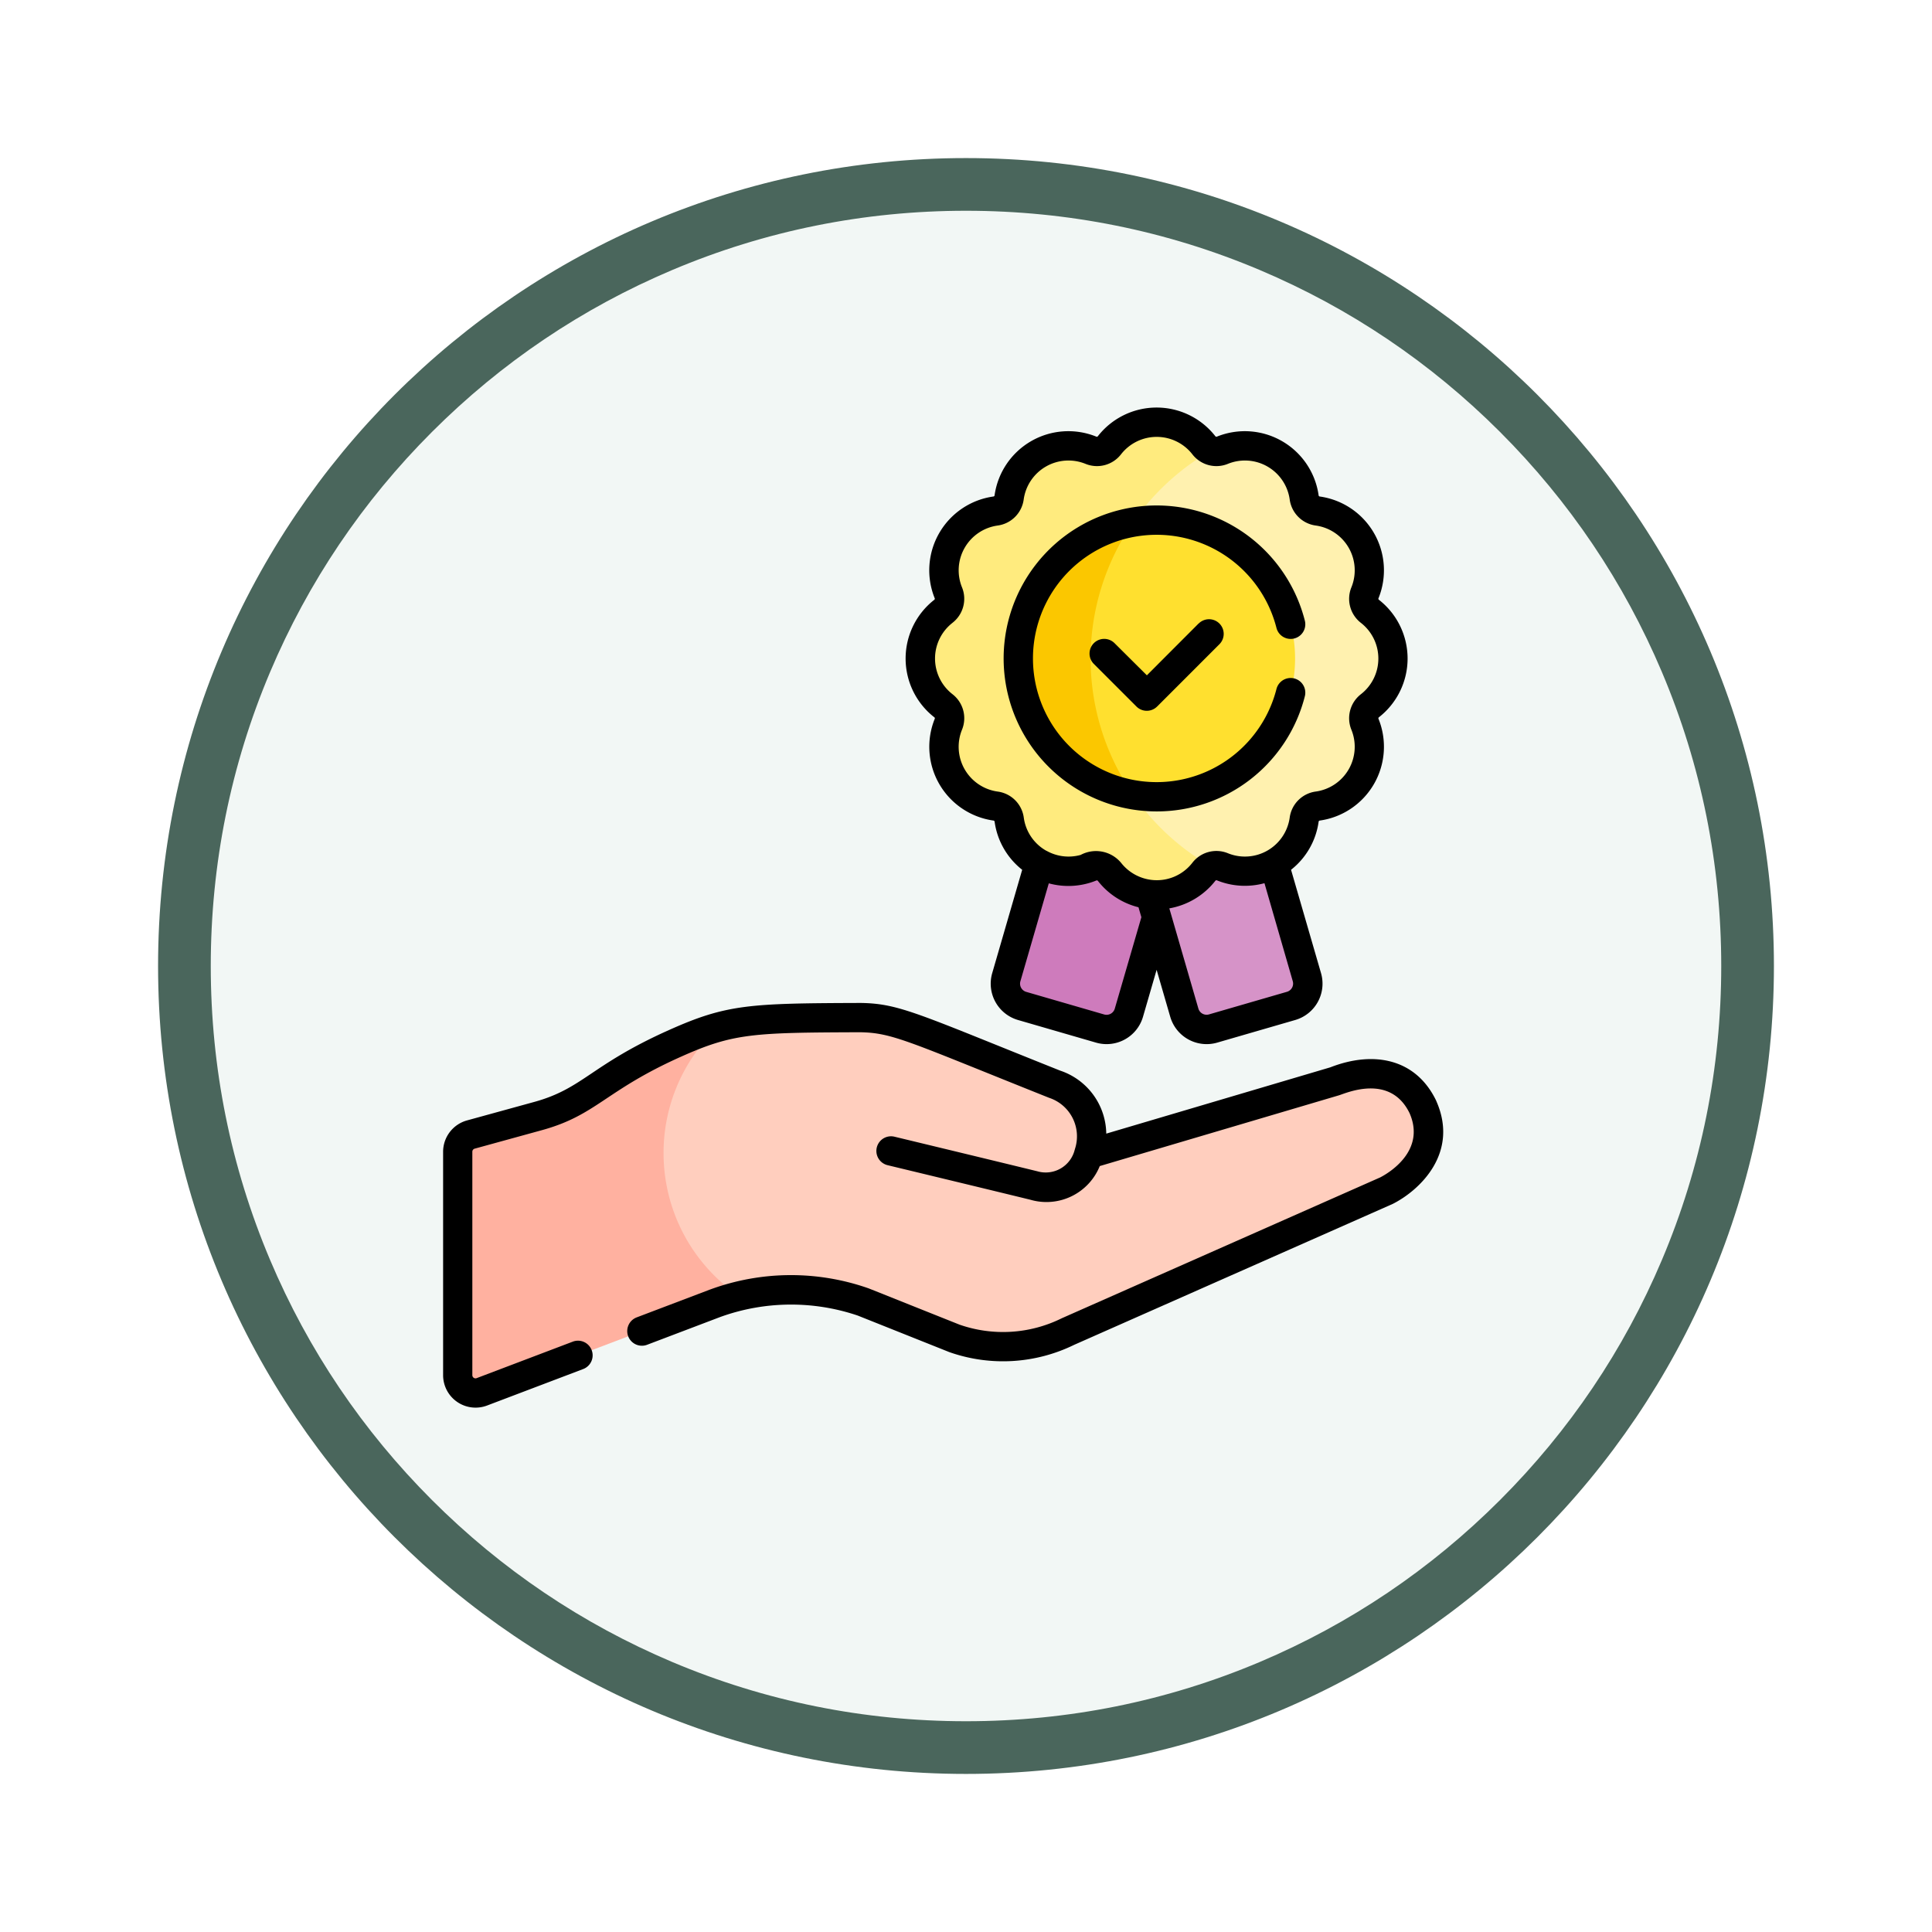 <svg xmlns="http://www.w3.org/2000/svg" xmlns:xlink="http://www.w3.org/1999/xlink" width="110" height="110" viewBox="0 0 110 110">
  <defs>
    <filter id="Trazado_982547" x="0" y="0" width="110" height="110" filterUnits="userSpaceOnUse">
      <feOffset dy="3" input="SourceAlpha"/>
      <feGaussianBlur stdDeviation="3" result="blur"/>
      <feFlood flood-opacity="0.161"/>
      <feComposite operator="in" in2="blur"/>
      <feComposite in="SourceGraphic"/>
    </filter>
  </defs>
  <g id="Grupo_1183364" data-name="Grupo 1183364" transform="translate(-798 -2371.688)">
    <g id="Grupo_1182357" data-name="Grupo 1182357" transform="translate(1 -1850.312)">
      <g id="Grupo_1171898" data-name="Grupo 1171898" transform="translate(806 4228)">
        <g id="Grupo_1164700" data-name="Grupo 1164700" transform="translate(0 0)">
          <g id="Grupo_1160931" data-name="Grupo 1160931" transform="translate(0 0)">
            <g id="Grupo_1160749" data-name="Grupo 1160749" transform="translate(0 0)">
              <g id="Grupo_1158891" data-name="Grupo 1158891" transform="translate(0 0)">
                <g id="Grupo_1157406" data-name="Grupo 1157406" transform="translate(0 0)">
                  <g id="Grupo_1155793" data-name="Grupo 1155793">
                    <g id="Grupo_1154704" data-name="Grupo 1154704">
                      <g id="Grupo_1150790" data-name="Grupo 1150790">
                        <g id="Grupo_1154214" data-name="Grupo 1154214">
                          <g id="Grupo_1152583" data-name="Grupo 1152583">
                            <g id="Grupo_1146973" data-name="Grupo 1146973">
                              <g id="Grupo_1146954" data-name="Grupo 1146954">
                                <g transform="matrix(1, 0, 0, 1, -9, -6)" filter="url(#Trazado_982547)">
                                  <g id="Trazado_982547-2" data-name="Trazado 982547" transform="translate(9 6)" fill="#f2f7f5">
                                    <path d="M 46 90.5 C 39.992 90.5 34.164 89.324 28.679 87.003 C 23.38 84.762 18.621 81.553 14.534 77.466 C 10.446 73.379 7.238 68.62 4.996 63.321 C 2.676 57.836 1.5 52.008 1.5 46 C 1.5 39.992 2.676 34.164 4.996 28.679 C 7.238 23.38 10.446 18.621 14.534 14.534 C 18.621 10.446 23.38 7.238 28.679 4.996 C 34.164 2.676 39.992 1.5 46 1.5 C 52.008 1.5 57.836 2.676 63.321 4.996 C 68.62 7.238 73.379 10.446 77.466 14.534 C 81.554 18.621 84.762 23.38 87.004 28.679 C 89.324 34.164 90.5 39.992 90.5 46 C 90.5 52.008 89.324 57.836 87.004 63.321 C 84.762 68.62 81.554 73.379 77.466 77.466 C 73.379 81.553 68.62 84.762 63.321 87.003 C 57.836 89.324 52.008 90.5 46 90.5 Z" stroke="none"/>
                                    <path d="M 46 3 C 40.194 3 34.563 4.136 29.263 6.378 C 24.143 8.544 19.544 11.644 15.594 15.594 C 11.644 19.544 8.544 24.143 6.378 29.263 C 4.137 34.563 3 40.194 3 46 C 3 51.806 4.137 57.437 6.378 62.737 C 8.544 67.857 11.644 72.455 15.594 76.405 C 19.544 80.355 24.143 83.456 29.263 85.622 C 34.563 87.863 40.194 89 46 89 C 51.806 89 57.437 87.863 62.737 85.622 C 67.857 83.456 72.456 80.355 76.406 76.405 C 80.356 72.455 83.456 67.857 85.622 62.737 C 87.864 57.437 89 51.806 89 46 C 89 40.194 87.864 34.563 85.622 29.263 C 83.456 24.143 80.356 19.544 76.406 15.594 C 72.456 11.644 67.857 8.544 62.737 6.378 C 57.437 4.136 51.806 3 46 3 M 46 -7.62939453125e-06 C 71.405 -7.62939453125e-06 92 20.595 92 46 C 92 71.405 71.405 92 46 92 C 20.595 92 7.62939453125e-06 71.405 7.62939453125e-06 46 C 7.62939453125e-06 20.595 20.595 -7.62939453125e-06 46 -7.62939453125e-06 Z" stroke="none" fill="#4a665c"/>
                                  </g>
                                </g>
                              </g>
                            </g>
                          </g>
                        </g>
                      </g>
                    </g>
                  </g>
                </g>
              </g>
            </g>
          </g>
        </g>
      </g>
    </g>
    <g id="propuesta-de-valor" transform="translate(823.229 2394.877)">
      <g id="Grupo_1183362" data-name="Grupo 1183362" transform="translate(0.834 0.85)">
        <path id="Trazado_1044772" data-name="Trazado 1044772" d="M295.789,231.087l-2.187-1.325-1.779.413-1.687-.293-.364.293-1.875,6.466a1.321,1.321,0,0,0,.9,1.637l4.443,1.288a1.322,1.322,0,0,0,1.637-.9l1.577-5.439.242-.916Z" transform="translate(-256.665 -205.044)" fill="#ce7bbc"/>
        <path id="Trazado_1044773" data-name="Trazado 1044773" d="M370.831,236.642l-1.875-6.466-.491-.274-1.432.153-1.6-.292-1.974,1.529-1.043.111-.52.531,1.952,6.733a1.321,1.321,0,0,0,1.637.9l4.443-1.288A1.321,1.321,0,0,0,370.831,236.642Z" transform="translate(-322.483 -205.044)" fill="#d693c8"/>
        <path id="Trazado_1044774" data-name="Trazado 1044774" d="M150.348,317.416c-1.434-3-4.736-1.58-5.013-1.476l-13.856,4.1a.092.092,0,0,1-.116-.11,3.107,3.107,0,0,0-1.991-3.821c-8.053-3.215-9.014-3.759-11.052-3.791h0c-4.434.015-6.313.045-8.128.549l-1.883,1.326-1.55,2.743-.371,7.007,3.8,3.707,1.247.547a11.976,11.976,0,0,1,7.039.311l5.2,2.075a8.308,8.308,0,0,0,6.454-.387h0l5.431-2.4,3.56-1.575,9.152-4.048C148.824,321.887,151.586,320.23,150.348,317.416Z" transform="translate(-95.39 -278.418)" fill="#ffcebe"/>
        <g id="Grupo_1183361" data-name="Grupo 1183361" transform="translate(0 34.449)">
          <path id="Trazado_1044775" data-name="Trazado 1044775" d="M19.215,324.422a9.833,9.833,0,0,1,3.085-7.164,17.234,17.234,0,0,0-2.445.925,27.922,27.922,0,0,0-4.651,2.646,10.126,10.126,0,0,1-3.135,1.487l-3.825,1.051a1.014,1.014,0,0,0-.745.978v12.724a1.014,1.014,0,0,0,1.374.948l13.3-5.048c.457-.149.917-.274,1.378-.38A9.851,9.851,0,0,1,19.215,324.422Z" transform="translate(-7.498 -317.258)" fill="#ffb1a0"/>
        </g>
        <path id="Trazado_1044776" data-name="Trazado 1044776" d="M337.8,29.036a.907.907,0,0,1-.284-1.058,3.408,3.408,0,0,0-2.687-4.653.907.907,0,0,1-.775-.775,3.408,3.408,0,0,0-4.653-2.687.906.906,0,0,1-.633.016h-1.327l-2.558,1.655-1.015,1.4.453,1.024-1.7,1.311L320.7,30.056l.773,5.116,2,3.809.851.5a3.211,3.211,0,0,1,0,.722c-.054-.028,2.87,2.78,2.87,2.78l.862.612.715-.031a.905.905,0,0,1,.632.016,3.408,3.408,0,0,0,4.653-2.687.907.907,0,0,1,.775-.775,3.408,3.408,0,0,0,2.687-4.653.907.907,0,0,1,.284-1.058,3.408,3.408,0,0,0,0-5.373Z" transform="translate(-285.867 -18.267)" fill="#fff1af"/>
        <path id="Trazado_1044777" data-name="Trazado 1044777" d="M253.986,20.969a13.635,13.635,0,0,1,6.87-11.844.907.907,0,0,1-.426-.3,3.408,3.408,0,0,0-5.373,0A.907.907,0,0,1,254,9.109a3.408,3.408,0,0,0-4.653,2.687.907.907,0,0,1-.775.775,3.408,3.408,0,0,0-2.687,4.653.907.907,0,0,1-.284,1.058,3.408,3.408,0,0,0,0,5.373.907.907,0,0,1,.284,1.058,3.408,3.408,0,0,0,2.687,4.653.907.907,0,0,1,.775.775A3.408,3.408,0,0,0,254,32.829a.907.907,0,0,1,1.058.284,3.408,3.408,0,0,0,5.373,0,.907.907,0,0,1,.426-.3A13.635,13.635,0,0,1,253.986,20.969Z" transform="translate(-217.953 -7.514)" fill="#ffeb7e"/>
        <path id="Trazado_1044778" data-name="Trazado 1044778" d="M325.657,57.687a7.911,7.911,0,0,0-1.335.115l-1.7,1.311L320.7,63.9l.773,5.116,2,3.809.851.5a7.875,7.875,0,1,0,1.335-15.635Z" transform="translate(-285.867 -52.107)" fill="#ffe02f"/>
        <path id="Trazado_1044779" data-name="Trazado 1044779" d="M294.462,66.479A7.876,7.876,0,0,0,301,74.239a13.641,13.641,0,0,1,0-15.52A7.876,7.876,0,0,0,294.462,66.479Z" transform="translate(-262.547 -53.024)" fill="#fbc700"/>
      </g>
      <g id="Grupo_1183363" data-name="Grupo 1183363" transform="translate(0 0.016)">
        <path id="Trazado_1044780" data-name="Trazado 1044780" d="M238.425,17.649a.073.073,0,0,1,.024.089,4.242,4.242,0,0,0,3.344,5.792.073.073,0,0,1,.065.065,4.214,4.214,0,0,0,1.57,2.738l-1.706,5.882a2.154,2.154,0,0,0,1.47,2.671l4.443,1.288a2.158,2.158,0,0,0,2.671-1.47l.776-2.676.776,2.676a2.158,2.158,0,0,0,2.671,1.47l4.443-1.288a2.154,2.154,0,0,0,1.47-2.671l-1.706-5.882a4.214,4.214,0,0,0,1.57-2.738.073.073,0,0,1,.065-.065,4.242,4.242,0,0,0,3.344-5.792.073.073,0,0,1,.024-.089,4.242,4.242,0,0,0,0-6.688.073.073,0,0,1-.024-.089,4.242,4.242,0,0,0-3.344-5.792.073.073,0,0,1-.065-.065,4.242,4.242,0,0,0-5.792-3.344.073.073,0,0,1-.089-.024,4.242,4.242,0,0,0-6.688,0,.073.073,0,0,1-.089.024,4.242,4.242,0,0,0-5.792,3.344.073.073,0,0,1-.065.065,4.242,4.242,0,0,0-3.344,5.792.073.073,0,0,1-.024.089,4.242,4.242,0,0,0,0,6.688ZM248.7,34.239a.488.488,0,0,1-.6.333l-4.443-1.288a.488.488,0,0,1-.332-.6l1.618-5.58a4.231,4.231,0,0,0,2.707-.161.074.074,0,0,1,.089.024,4.233,4.233,0,0,0,2.311,1.5l.164.566Zm10.135-1.559a.488.488,0,0,1-.332.6l-4.443,1.288a.487.487,0,0,1-.6-.332l-1.654-5.706a4.263,4.263,0,0,0,2.62-1.571.073.073,0,0,1,.089-.024,4.238,4.238,0,0,0,2.707.161Zm-19.387-20.4A1.731,1.731,0,0,0,240,10.248a2.574,2.574,0,0,1,2.029-3.515,1.73,1.73,0,0,0,1.485-1.485,2.574,2.574,0,0,1,3.515-2.029,1.731,1.731,0,0,0,2.028-.543,2.574,2.574,0,0,1,4.059,0,1.73,1.73,0,0,0,2.028.543,2.574,2.574,0,0,1,3.515,2.029,1.73,1.73,0,0,0,1.485,1.485,2.574,2.574,0,0,1,2.029,3.515,1.731,1.731,0,0,0,.543,2.028,2.574,2.574,0,0,1,0,4.059,1.731,1.731,0,0,0-.543,2.028,2.574,2.574,0,0,1-2.029,3.515,1.73,1.73,0,0,0-1.485,1.485,2.574,2.574,0,0,1-3.515,2.029,1.73,1.73,0,0,0-2.028.543,2.561,2.561,0,0,1-2.313.975h0a2.586,2.586,0,0,1-1.745-.975h0a1.856,1.856,0,0,0-2.3-.449,2.561,2.561,0,0,1-1.943-.233l-.006,0-.028-.015a2.561,2.561,0,0,1-1.262-1.873,1.73,1.73,0,0,0-1.485-1.485A2.574,2.574,0,0,1,240,18.362a1.731,1.731,0,0,0-.543-2.028,2.573,2.573,0,0,1,0-4.059Z" transform="translate(-210.458 -0.016)"/>
        <path id="Trazado_1044781" data-name="Trazado 1044781" d="M337.15,108.575,334.2,111.53,332.36,109.7a.834.834,0,1,0-1.18,1.18l2.425,2.425a.834.834,0,0,0,1.18,0l3.545-3.545a.834.834,0,1,0-1.18-1.179Z" transform="translate(-294.131 -96.285)"/>
        <path id="Trazado_1044782" data-name="Trazado 1044782" d="M56.545,310.39c-1.159-2.419-3.58-2.865-6.03-1.908l-12.758,3.775a3.837,3.837,0,0,0-2.632-3.59c-8.065-3.22-9.129-3.812-11.329-3.85h-.035c-6.321.021-7.616.072-10.911,1.547-4.454,1.993-4.877,3.323-7.667,4.09l-3.825,1.052A1.853,1.853,0,0,0,0,313.287v12.724a1.848,1.848,0,0,0,2.5,1.728l5.475-2.078a.834.834,0,1,0-.592-1.56l-5.475,2.078a.18.18,0,0,1-.244-.168V313.287a.181.181,0,0,1,.132-.174l3.825-1.052c3.112-.856,3.594-2.246,7.907-4.176,2.989-1.338,4.094-1.381,10.217-1.4h0c1.861.029,2.761.54,10.756,3.732a2.309,2.309,0,0,1,1.466,2.935l0,.008c0,.006,0,.012-.007.019a1.7,1.7,0,0,1-2.123,1.223c-2.389-.585-8.081-1.956-8.139-1.97a.834.834,0,1,0-.391,1.622c.057.014,5.746,1.384,8.132,1.968a3.273,3.273,0,0,0,3.948-1.918l13.624-4.03c.38-.112,2.91-1.267,4.018,1.024.932,2.142-1.185,3.4-1.676,3.652l-18.12,8.015-.021.01-.024.012a7.53,7.53,0,0,1-5.783.347l-5.178-2.067a13.338,13.338,0,0,0-8.985.051l-.038.013-4.182,1.588a.834.834,0,1,0,.592,1.56l4.163-1.581a11.842,11.842,0,0,1,7.831-.082l5.2,2.075.037.014a9.218,9.218,0,0,0,7.085-.423l18.123-8.017.043-.021c1.522-.78,3.752-2.887,2.457-5.831l-.011-.025Z" transform="translate(0 -270.918)"/>
        <path id="Trazado_1044783" data-name="Trazado 1044783" d="M295.672,67.6a8.7,8.7,0,0,0,8.44-6.557.834.834,0,0,0-1.617-.411,7.041,7.041,0,1,1,0-3.482.834.834,0,0,0,1.617-.411,8.71,8.71,0,1,0-8.44,10.861Z" transform="translate(-255.048 -44.606)"/>
      </g>
    </g>
  </g>
</svg>
